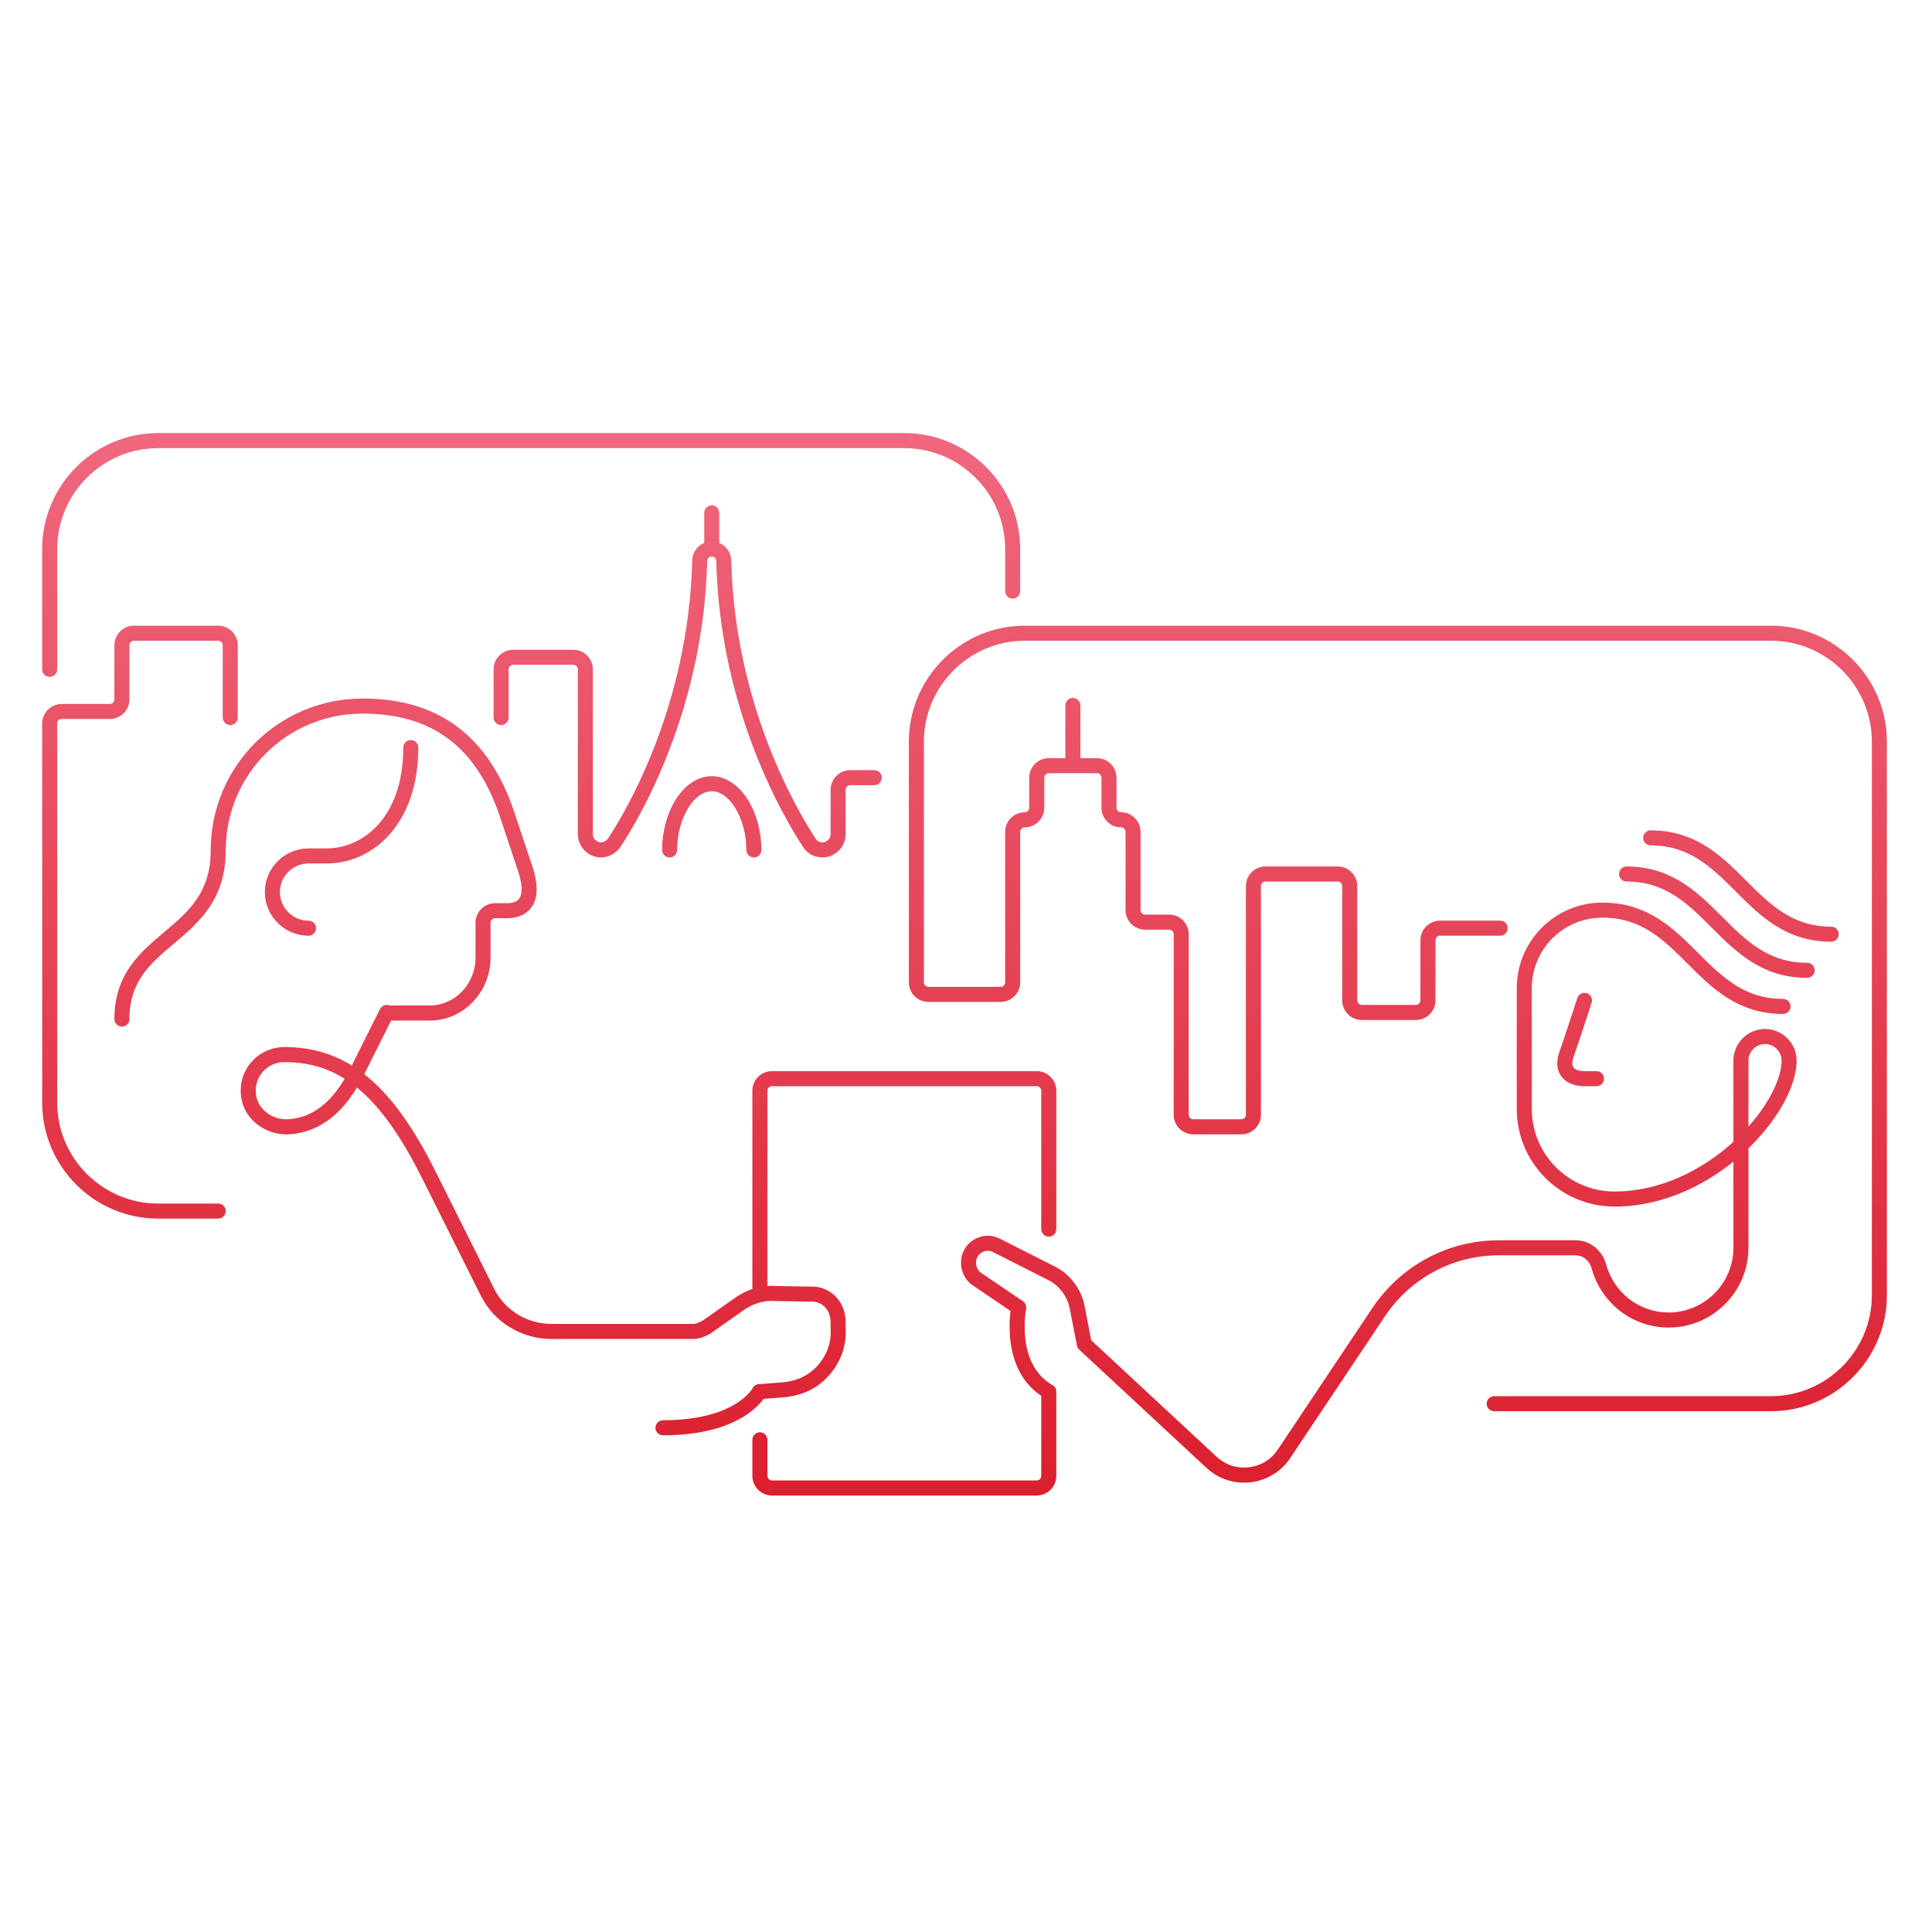<svg width="321" height="320" viewBox="0 0 321 320" fill="none" xmlns="http://www.w3.org/2000/svg">
<path d="M264.444 166.585C264.657 165.928 264.297 165.223 263.64 165.011C262.983 164.798 262.278 165.158 262.066 165.815L264.444 166.585ZM260.255 175.2L259.08 174.773C259.076 174.783 259.073 174.794 259.069 174.805L260.255 175.2ZM265.255 180.45C265.945 180.45 266.505 179.89 266.505 179.2C266.505 178.51 265.945 177.95 265.255 177.95V180.45ZM65.373 168.759C65.682 168.141 65.431 167.391 64.814 167.082C64.196 166.773 63.446 167.023 63.137 167.641L65.373 168.759ZM59.255 178.2L60.369 178.767L60.373 178.759L59.255 178.2ZM47.955 187.2L48.028 188.448L48.035 188.447L47.955 187.2ZM41.255 181.5L42.504 181.463C42.504 181.452 42.504 181.44 42.503 181.429L41.255 181.5ZM71.255 195.2L70.137 195.759L71.255 195.2ZM80.955 214.6L82.078 214.052L82.073 214.041L80.955 214.6ZM117.355 220.5L117.975 221.585C118.009 221.566 118.042 221.545 118.074 221.522L117.355 220.5ZM122.755 216.7L123.474 217.722C123.478 217.719 123.483 217.716 123.487 217.713L122.755 216.7ZM128.955 214.9L128.842 216.145C128.873 216.148 128.904 216.149 128.935 216.15L128.955 214.9ZM135.255 215L135.368 213.755C135.337 213.752 135.306 213.751 135.275 213.75L135.255 215ZM139.255 220.5H138.005C138.005 220.528 138.006 220.555 138.008 220.583L139.255 220.5ZM135.855 228.6L135.055 227.64C135.047 227.646 135.039 227.653 135.032 227.659L135.855 228.6ZM130.155 230.9L130.248 232.146C130.257 232.146 130.265 232.145 130.273 232.144L130.155 230.9ZM126.155 231.2L126.061 229.953C125.623 229.986 125.234 230.247 125.037 230.641L126.155 231.2ZM110.155 235.95C109.465 235.95 108.905 236.51 108.905 237.2C108.905 237.89 109.465 238.45 110.155 238.45V235.95ZM7.005 111.2C7.005 111.89 7.565 112.45 8.255 112.45C8.945 112.45 9.505 111.89 9.505 111.2H7.005ZM167.005 98.2C167.005 98.89 167.565 99.45 168.255 99.45C168.945 99.45 169.505 98.89 169.505 98.2H167.005ZM124.005 141.2C124.005 141.89 124.565 142.45 125.255 142.45C125.945 142.45 126.505 141.89 126.505 141.2H124.005ZM110.005 141.2C110.005 141.89 110.565 142.45 111.255 142.45C111.945 142.45 112.505 141.89 112.505 141.2H110.005ZM119.505 85.2C119.505 84.51 118.945 83.95 118.255 83.95C117.565 83.95 117.005 84.51 117.005 85.2H119.505ZM145.255 130.45C145.945 130.45 146.505 129.89 146.505 129.2C146.505 128.51 145.945 127.95 145.255 127.95V130.45ZM134.455 140L135.515 139.337C135.511 139.331 135.506 139.324 135.502 139.317L134.455 140ZM120.255 93.2H119.005C119.005 93.21 119.005 93.22 119.005 93.231L120.255 93.2ZM116.255 93.2L117.505 93.231C117.505 93.22 117.505 93.21 117.505 93.2H116.255ZM102.055 140L103.072 140.727C103.08 140.716 103.087 140.705 103.095 140.693L102.055 140ZM82.005 119.2C82.005 119.89 82.564 120.45 83.255 120.45C83.945 120.45 84.505 119.89 84.505 119.2H82.005ZM36.255 202.45C36.945 202.45 37.505 201.89 37.505 201.2C37.505 200.51 36.945 199.95 36.255 199.95V202.45ZM37.005 119.2C37.005 119.89 37.565 120.45 38.255 120.45C38.945 120.45 39.505 119.89 39.505 119.2H37.005ZM248.255 231.95C247.565 231.95 247.005 232.51 247.005 233.2C247.005 233.89 247.565 234.45 248.255 234.45V231.95ZM177.005 127.2C177.005 127.89 177.565 128.45 178.255 128.45C178.945 128.45 179.505 127.89 179.505 127.2H177.005ZM179.505 117.2C179.505 116.51 178.945 115.95 178.255 115.95C177.565 115.95 177.005 116.51 177.005 117.2H179.505ZM249.255 155.45C249.945 155.45 250.505 154.89 250.505 154.2C250.505 153.51 249.945 152.95 249.255 152.95V155.45ZM64.255 167.05C63.565 167.05 63.005 167.61 63.005 168.3C63.005 168.99 63.565 169.55 64.255 169.55V167.05ZM87.255 144.3L88.441 143.905L87.255 144.3ZM84.255 135.3L85.441 134.905L85.44 134.902L84.255 135.3ZM19.005 169.3C19.005 169.99 19.564 170.55 20.255 170.55C20.945 170.55 21.505 169.99 21.505 169.3H19.005ZM51.255 155.45C51.945 155.45 52.505 154.89 52.505 154.2C52.505 153.51 51.945 152.95 51.255 152.95V155.45ZM69.505 124.2C69.505 123.51 68.945 122.95 68.255 122.95C67.564 122.95 67.005 123.51 67.005 124.2H69.505ZM288.005 207.2C288.005 207.89 288.565 208.45 289.255 208.45C289.945 208.45 290.505 207.89 290.505 207.2H288.005ZM296.255 168.45C296.945 168.45 297.505 167.89 297.505 167.2C297.505 166.51 296.945 165.95 296.255 165.95V168.45ZM270.255 143.95C269.565 143.95 269.005 144.51 269.005 145.2C269.005 145.89 269.565 146.45 270.255 146.45V143.95ZM300.255 162.45C300.945 162.45 301.505 161.89 301.505 161.2C301.505 160.51 300.945 159.95 300.255 159.95V162.45ZM274.255 137.95C273.565 137.95 273.005 138.51 273.005 139.2C273.005 139.89 273.565 140.45 274.255 140.45V137.95ZM304.255 156.45C304.945 156.45 305.505 155.89 305.505 155.2C305.505 154.51 304.945 153.95 304.255 153.95V156.45ZM174.255 231.2H175.505C175.505 230.751 175.265 230.337 174.875 230.115L174.255 231.2ZM127.505 239.2C127.505 238.51 126.945 237.95 126.255 237.95C125.565 237.95 125.005 238.51 125.005 239.2H127.505ZM125.005 214.2C125.005 214.89 125.565 215.45 126.255 215.45C126.945 215.45 127.505 214.89 127.505 214.2H125.005ZM173.005 204.2C173.005 204.89 173.565 205.45 174.255 205.45C174.945 205.45 175.505 204.89 175.505 204.2H173.005ZM169.255 217.2L170.481 217.445C170.579 216.951 170.372 216.447 169.955 216.165L169.255 217.2ZM162.455 212.6L163.155 211.565C163.14 211.555 163.125 211.545 163.11 211.535L162.455 212.6ZM161.055 208.8L159.863 208.424C159.859 208.434 159.856 208.446 159.853 208.457L161.055 208.8ZM165.555 206.9L164.97 208.005C164.977 208.008 164.984 208.012 164.991 208.016L165.555 206.9ZM174.655 211.5L174.091 212.616L174.096 212.618L174.655 211.5ZM178.955 217.1L180.182 216.862C180.181 216.857 180.18 216.851 180.179 216.845L178.955 217.1ZM180.155 223.3L178.928 223.537C178.978 223.798 179.11 224.035 179.304 224.216L180.155 223.3ZM201.255 242.9L202.113 241.991L202.106 241.984L201.255 242.9ZM213.355 241.5L212.315 240.806L212.311 240.812L213.355 241.5ZM229.055 218L228.017 217.303L228.016 217.306L229.055 218ZM265.655 210.4L266.86 210.069L266.859 210.065L265.655 210.4ZM290.505 207.3C290.505 206.61 289.945 206.05 289.255 206.05C288.565 206.05 288.005 206.61 288.005 207.3H290.505ZM263.255 166.2C262.066 165.815 262.066 165.815 262.066 165.815C262.066 165.815 262.066 165.815 262.065 165.815C262.065 165.816 262.065 165.816 262.065 165.816C262.065 165.817 262.065 165.818 262.064 165.82C262.063 165.823 262.061 165.828 262.059 165.835C262.055 165.847 262.049 165.867 262.041 165.892C262.025 165.942 262.001 166.016 261.97 166.111C261.908 166.301 261.819 166.574 261.71 166.91C261.492 167.581 261.192 168.498 260.868 169.484C260.216 171.464 259.472 173.695 259.08 174.773L261.43 175.627C261.838 174.505 262.594 172.235 263.242 170.266C263.568 169.277 263.868 168.357 264.087 167.684C264.197 167.347 264.286 167.073 264.348 166.882C264.379 166.787 264.403 166.713 264.419 166.662C264.427 166.637 264.434 166.618 264.438 166.605C264.44 166.598 264.441 166.593 264.443 166.59C264.443 166.588 264.443 166.587 264.444 166.586C264.444 166.586 264.444 166.585 264.444 166.585C264.444 166.585 264.444 166.585 264.444 166.585C264.444 166.585 264.444 166.585 263.255 166.2ZM259.069 174.805C258.473 176.593 258.681 178.144 259.746 179.209C260.709 180.172 262.107 180.45 263.255 180.45V177.95C262.403 177.95 261.8 177.728 261.514 177.441C261.329 177.256 261.037 176.807 261.441 175.595L259.069 174.805ZM263.255 180.45H265.255V177.95H263.255V180.45ZM63.137 167.641L58.137 177.641L60.373 178.759L65.373 168.759L63.137 167.641ZM58.141 177.633C55.354 183.111 51.971 185.691 47.875 185.952L48.035 188.447C53.338 188.109 57.356 184.689 60.369 178.767L58.141 177.633ZM47.882 185.952C45.064 186.118 42.58 184.043 42.504 181.463L40.005 181.537C40.13 185.757 44.046 188.682 48.028 188.448L47.882 185.952ZM42.503 181.429C42.346 178.674 44.544 176.45 47.255 176.45V173.95C43.165 173.95 39.764 177.326 40.007 181.571L42.503 181.429ZM47.255 176.45C51.968 176.45 55.932 177.851 59.577 180.908C63.262 183.999 66.67 188.825 70.137 195.759L72.373 194.641C68.84 187.575 65.248 182.401 61.183 178.992C57.078 175.549 52.542 173.95 47.255 173.95V176.45ZM70.137 195.759L79.837 215.159L82.073 214.041L72.373 194.641L70.137 195.759ZM79.831 215.148C82.05 219.695 86.697 222.45 91.655 222.45V219.95C87.613 219.95 83.86 217.705 82.078 214.052L79.831 215.148ZM91.655 222.45H115.055V219.95H91.655V222.45ZM115.055 222.45C116.154 222.45 117.172 222.044 117.975 221.585L116.735 219.415C116.137 219.756 115.556 219.95 115.055 219.95V222.45ZM118.074 221.522L123.474 217.722L122.036 215.678L116.636 219.478L118.074 221.522ZM123.487 217.713C125.075 216.566 126.98 215.976 128.842 216.145L129.068 213.655C126.53 213.424 124.035 214.233 122.023 215.687L123.487 217.713ZM128.935 216.15L135.235 216.25L135.275 213.75L128.975 213.65L128.935 216.15ZM135.142 216.245C136.672 216.384 138.005 217.62 138.005 219.7H140.505C140.505 216.38 138.238 214.016 135.368 213.755L135.142 216.245ZM138.005 219.7V220.5H140.505V219.7H138.005ZM138.008 220.583C138.097 221.918 137.917 223.216 137.406 224.408L139.704 225.392C140.393 223.784 140.613 222.082 140.502 220.417L138.008 220.583ZM137.406 224.408C136.872 225.653 136.082 226.783 135.055 227.64L136.655 229.56C138.028 228.417 139.038 226.947 139.704 225.392L137.406 224.408ZM135.032 227.659C133.673 228.848 131.941 229.474 130.036 229.656L130.273 232.144C132.569 231.926 134.837 231.152 136.678 229.541L135.032 227.659ZM130.061 229.653L126.061 229.953L126.248 232.446L130.248 232.146L130.061 229.653ZM126.155 231.2C125.037 230.641 125.037 230.64 125.038 230.639C125.038 230.639 125.038 230.638 125.039 230.637C125.039 230.636 125.04 230.635 125.04 230.634C125.041 230.633 125.042 230.631 125.042 230.63C125.044 230.628 125.044 230.627 125.044 230.628C125.043 230.629 125.04 230.635 125.033 230.647C125.02 230.669 124.994 230.713 124.955 230.773C124.876 230.894 124.74 231.084 124.536 231.322C124.128 231.796 123.439 232.463 122.362 233.143C120.217 234.498 116.456 235.95 110.155 235.95V238.45C116.853 238.45 121.093 236.902 123.697 235.257C124.995 234.437 125.87 233.604 126.43 232.953C126.71 232.628 126.911 232.35 127.046 232.143C127.114 232.039 127.166 231.953 127.203 231.888C127.222 231.856 127.236 231.828 127.248 231.807C127.254 231.796 127.259 231.787 127.263 231.779C127.265 231.775 127.267 231.771 127.269 231.768C127.269 231.766 127.27 231.764 127.271 231.763C127.271 231.762 127.272 231.761 127.272 231.761C127.272 231.76 127.273 231.759 126.155 231.2ZM9.505 111.2V91.2H7.005V111.2H9.505ZM9.505 91.2C9.505 81.99 17.045 74.45 26.255 74.45V71.95C15.665 71.95 7.005 80.61 7.005 91.2H9.505ZM26.255 74.45H150.255V71.95H26.255V74.45ZM150.255 74.45C159.465 74.45 167.005 81.99 167.005 91.2H169.505C169.505 80.61 160.845 71.95 150.255 71.95V74.45ZM167.005 91.2V98.2H169.505V91.2H167.005ZM126.505 141.2C126.505 138.14 125.677 135.158 124.28 132.904C122.901 130.678 120.813 128.95 118.255 128.95V131.45C119.596 131.45 121.009 132.372 122.155 134.221C123.283 136.042 124.005 138.56 124.005 141.2H126.505ZM118.255 128.95C115.696 128.95 113.609 130.678 112.23 132.904C110.833 135.158 110.005 138.14 110.005 141.2H112.505C112.505 138.56 113.227 136.042 114.355 134.221C115.501 132.372 116.913 131.45 118.255 131.45V128.95ZM119.505 91.2V85.2H117.005V91.2H119.505ZM145.255 127.95H141.255V130.45H145.255V127.95ZM141.255 127.95C139.465 127.95 138.005 129.41 138.005 131.2H140.505C140.505 130.79 140.845 130.45 141.255 130.45V127.95ZM138.005 131.2V138.6H140.505V131.2H138.005ZM138.005 138.6C138.005 139.31 137.365 139.95 136.655 139.95V142.45C138.745 142.45 140.505 140.69 140.505 138.6H138.005ZM136.655 139.95C136.155 139.95 135.77 139.746 135.515 139.337L133.395 140.662C134.139 141.854 135.355 142.45 136.655 142.45V139.95ZM135.502 139.317C132.559 134.805 122.096 117.337 121.505 93.169L119.005 93.231C119.613 118.063 130.351 135.995 133.408 140.683L135.502 139.317ZM121.505 93.2C121.505 91.41 120.045 89.95 118.255 89.95V92.45C118.665 92.45 119.005 92.79 119.005 93.2H121.505ZM118.255 89.95C116.465 89.95 115.005 91.41 115.005 93.2H117.505C117.505 92.79 117.845 92.45 118.255 92.45V89.95ZM115.005 93.169C114.413 117.339 103.948 134.907 101.015 139.307L103.095 140.693C106.162 136.093 116.896 118.06 117.505 93.231L115.005 93.169ZM101.038 139.273C100.727 139.709 100.279 139.95 99.855 139.95V142.45C101.231 142.45 102.383 141.691 103.072 140.727L101.038 139.273ZM99.855 139.95C99.145 139.95 98.505 139.31 98.505 138.6H96.005C96.005 140.69 97.764 142.45 99.855 142.45V139.95ZM98.505 138.6V111.2H96.005V138.6H98.505ZM98.505 111.2C98.505 109.41 97.045 107.95 95.255 107.95V110.45C95.665 110.45 96.005 110.79 96.005 111.2H98.505ZM95.255 107.95H85.255V110.45H95.255V107.95ZM85.255 107.95C83.465 107.95 82.005 109.41 82.005 111.2H84.505C84.505 110.79 84.845 110.45 85.255 110.45V107.95ZM82.005 111.2V119.2H84.505V111.2H82.005ZM36.255 199.95H26.255V202.45H36.255V199.95ZM26.255 199.95C17.045 199.95 9.505 192.41 9.505 183.2H7.005C7.005 193.79 15.665 202.45 26.255 202.45V199.95ZM9.505 183.2V120.2H7.005V183.2H9.505ZM9.505 120.2C9.505 119.79 9.845 119.45 10.255 119.45V116.95C8.465 116.95 7.005 118.41 7.005 120.2H9.505ZM10.255 119.45H18.255V116.95H10.255V119.45ZM18.255 119.45C20.045 119.45 21.505 117.99 21.505 116.2H19.005C19.005 116.61 18.665 116.95 18.255 116.95V119.45ZM21.505 116.2V107.2H19.005V116.2H21.505ZM21.505 107.2C21.505 106.79 21.845 106.45 22.255 106.45V103.95C20.465 103.95 19.005 105.41 19.005 107.2H21.505ZM22.255 106.45H36.255V103.95H22.255V106.45ZM36.255 106.45C36.664 106.45 37.005 106.79 37.005 107.2H39.505C39.505 105.41 38.045 103.95 36.255 103.95V106.45ZM37.005 107.2V119.2H39.505V107.2H37.005ZM248.255 234.45H294.255V231.95H248.255V234.45ZM294.255 234.45C304.845 234.45 313.505 225.79 313.505 215.2H311.005C311.005 224.41 303.465 231.95 294.255 231.95V234.45ZM179.505 127.2V117.2H177.005V127.2H179.505ZM249.255 152.95H239.255V155.45H249.255V152.95ZM239.255 152.95C237.465 152.95 236.005 154.41 236.005 156.2H238.505C238.505 155.79 238.845 155.45 239.255 155.45V152.95ZM236.005 156.2V166.2H238.505V156.2H236.005ZM236.005 166.2C236.005 166.61 235.665 166.95 235.255 166.95V169.45C237.045 169.45 238.505 167.99 238.505 166.2H236.005ZM235.255 166.95H226.255V169.45H235.255V166.95ZM226.255 166.95C225.845 166.95 225.505 166.61 225.505 166.2H223.005C223.005 167.99 224.465 169.45 226.255 169.45V166.95ZM225.505 166.2V147.2H223.005V166.2H225.505ZM225.505 147.2C225.505 145.41 224.045 143.95 222.255 143.95V146.45C222.665 146.45 223.005 146.79 223.005 147.2H225.505ZM222.255 143.95H210.255V146.45H222.255V143.95ZM210.255 143.95C208.465 143.95 207.005 145.41 207.005 147.2H209.505C209.505 146.79 209.845 146.45 210.255 146.45V143.95ZM207.005 147.2V185.2H209.505V147.2H207.005ZM207.005 185.2C207.005 185.61 206.665 185.95 206.255 185.95V188.45C208.045 188.45 209.505 186.99 209.505 185.2H207.005ZM206.255 185.95H198.255V188.45H206.255V185.95ZM198.255 185.95C197.845 185.95 197.505 185.61 197.505 185.2H195.005C195.005 186.99 196.465 188.45 198.255 188.45V185.95ZM197.505 185.2V155.2H195.005V185.2H197.505ZM197.505 155.2C197.505 153.41 196.045 151.95 194.255 151.95V154.45C194.665 154.45 195.005 154.79 195.005 155.2H197.505ZM194.255 151.95H190.255V154.45H194.255V151.95ZM190.255 151.95C189.845 151.95 189.505 151.61 189.505 151.2H187.005C187.005 152.99 188.465 154.45 190.255 154.45V151.95ZM189.505 151.2V138.2H187.005V151.2H189.505ZM189.505 138.2C189.505 136.41 188.045 134.95 186.255 134.95V137.45C186.665 137.45 187.005 137.79 187.005 138.2H189.505ZM186.255 134.95C185.845 134.95 185.505 134.61 185.505 134.2H183.005C183.005 135.99 184.465 137.45 186.255 137.45V134.95ZM185.505 134.2V129.2H183.005V134.2H185.505ZM185.505 129.2C185.505 127.41 184.045 125.95 182.255 125.95V128.45C182.665 128.45 183.005 128.79 183.005 129.2H185.505ZM182.255 125.95H174.255V128.45H182.255V125.95ZM174.255 125.95C172.465 125.95 171.005 127.41 171.005 129.2H173.505C173.505 128.79 173.845 128.45 174.255 128.45V125.95ZM171.005 129.2V134.2H173.505V129.2H171.005ZM171.005 134.2C171.005 134.61 170.665 134.95 170.255 134.95V137.45C172.045 137.45 173.505 135.99 173.505 134.2H171.005ZM170.255 134.95C168.465 134.95 167.005 136.41 167.005 138.2H169.505C169.505 137.79 169.845 137.45 170.255 137.45V134.95ZM167.005 138.2V163.2H169.505V138.2H167.005ZM167.005 163.2C167.005 163.61 166.665 163.95 166.255 163.95V166.45C168.045 166.45 169.505 164.99 169.505 163.2H167.005ZM166.255 163.95H154.255V166.45H166.255V163.95ZM154.255 163.95C153.845 163.95 153.505 163.61 153.505 163.2H151.005C151.005 164.99 152.465 166.45 154.255 166.45V163.95ZM153.505 163.2V123.2H151.005V163.2H153.505ZM153.505 123.2C153.505 113.99 161.045 106.45 170.255 106.45V103.95C159.665 103.95 151.005 112.61 151.005 123.2H153.505ZM170.255 106.45H294.255V103.95H170.255V106.45ZM294.255 106.45C303.465 106.45 311.005 113.99 311.005 123.2H313.505C313.505 112.61 304.845 103.95 294.255 103.95V106.45ZM64.255 169.55H71.355V167.05H64.255V169.55ZM71.355 169.55C77.099 169.55 81.505 164.736 81.505 159.1H79.005C79.005 163.464 75.611 167.05 71.355 167.05V169.55ZM81.505 159.1V153.3H79.005V159.1H81.505ZM81.505 153.3C81.505 152.89 81.845 152.55 82.255 152.55V150.05C80.465 150.05 79.005 151.51 79.005 153.3H81.505ZM82.255 152.55H84.255V150.05H82.255V152.55ZM84.255 152.55C85.388 152.55 87.147 152.277 88.255 150.8C89.377 149.304 89.486 147.039 88.441 143.905L86.069 144.695C87.024 147.561 86.633 148.796 86.255 149.3C85.862 149.823 85.121 150.05 84.255 150.05V152.55ZM88.441 143.905L85.441 134.905L83.069 135.695L86.069 144.695L88.441 143.905ZM85.44 134.902C83.332 128.63 80.208 123.889 75.965 120.723C71.716 117.553 66.462 116.05 60.255 116.05V118.55C66.048 118.55 70.744 119.947 74.47 122.727C78.202 125.511 81.078 129.77 83.07 135.698L85.44 134.902ZM60.255 116.05C46.264 116.05 35.005 127.31 35.005 141.3H37.505C37.505 128.69 47.645 118.55 60.255 118.55V116.05ZM35.005 141.3C35.005 144.801 34.079 147.309 32.717 149.338C31.328 151.406 29.462 153.021 27.449 154.72C23.474 158.074 19.005 161.663 19.005 169.3H21.505C21.505 162.937 25.036 160.026 29.061 156.63C31.048 154.954 33.181 153.131 34.793 150.731C36.431 148.291 37.505 145.298 37.505 141.3H35.005ZM51.255 152.95C48.645 152.95 46.505 150.81 46.505 148.2H44.005C44.005 152.19 47.264 155.45 51.255 155.45V152.95ZM46.505 148.2C46.505 145.59 48.645 143.45 51.255 143.45V140.95C47.264 140.95 44.005 144.21 44.005 148.2H46.505ZM51.255 143.45H54.255V140.95H51.255V143.45ZM54.255 143.45C62.097 143.45 69.505 136.728 69.505 124.2H67.005C67.005 135.672 60.413 140.95 54.255 140.95V143.45ZM266.255 149.95C258.365 149.95 252.005 156.31 252.005 164.2H254.505C254.505 157.69 259.745 152.45 266.255 152.45V149.95ZM252.005 164.2V184.2H254.505V164.2H252.005ZM252.005 184.2C252.005 193.19 259.265 200.45 268.255 200.45V197.95C260.645 197.95 254.505 191.81 254.505 184.2H252.005ZM268.255 200.45C276.645 200.45 284.181 196.524 289.594 191.627C292.305 189.173 294.515 186.449 296.055 183.796C297.582 181.164 298.505 178.505 298.505 176.2H296.005C296.005 177.895 295.303 180.11 293.892 182.541C292.495 184.951 290.455 187.476 287.916 189.773C282.829 194.376 275.865 197.95 268.255 197.95V200.45ZM298.505 176.2C298.505 173.31 296.145 170.95 293.255 170.95V173.45C294.765 173.45 296.005 174.69 296.005 176.2H298.505ZM293.255 170.95C290.365 170.95 288.005 173.31 288.005 176.2H290.505C290.505 174.69 291.745 173.45 293.255 173.45V170.95ZM288.005 176.2V207.2H290.505V176.2H288.005ZM266.255 152.45C272.68 152.45 276.344 156.057 280.371 160.084L282.139 158.316C278.166 154.343 273.829 149.95 266.255 149.95V152.45ZM280.371 160.084C284.344 164.057 288.68 168.45 296.255 168.45V165.95C289.829 165.95 286.166 162.343 282.139 158.316L280.371 160.084ZM270.255 146.45C276.68 146.45 280.344 150.057 284.371 154.084L286.139 152.316C282.166 148.343 277.829 143.95 270.255 143.95V146.45ZM284.371 154.084C288.344 158.057 292.68 162.45 300.255 162.45V159.95C293.829 159.95 290.166 156.343 286.139 152.316L284.371 154.084ZM274.255 140.45C280.68 140.45 284.344 144.057 288.371 148.084L290.139 146.316C286.166 142.343 281.829 137.95 274.255 137.95V140.45ZM288.371 148.084C292.344 152.057 296.68 156.45 304.255 156.45V153.95C297.829 153.95 294.166 150.343 290.139 146.316L288.371 148.084ZM173.005 231.2V245.2H175.505V231.2H173.005ZM173.005 245.2C173.005 245.61 172.665 245.95 172.255 245.95V248.45C174.045 248.45 175.505 246.99 175.505 245.2H173.005ZM172.255 245.95H128.255V248.45H172.255V245.95ZM128.255 245.95C127.845 245.95 127.505 245.61 127.505 245.2H125.005C125.005 246.99 126.465 248.45 128.255 248.45V245.95ZM127.505 245.2V239.2H125.005V245.2H127.505ZM127.505 214.2V181.2H125.005V214.2H127.505ZM127.505 181.2C127.505 180.79 127.845 180.45 128.255 180.45V177.95C126.465 177.95 125.005 179.41 125.005 181.2H127.505ZM128.255 180.45H172.255V177.95H128.255V180.45ZM172.255 180.45C172.665 180.45 173.005 180.79 173.005 181.2H175.505C175.505 179.41 174.045 177.95 172.255 177.95V180.45ZM173.005 181.2V204.2H175.505V181.2H173.005ZM174.875 230.115C171.862 228.393 170.722 225.357 170.37 222.545C170.196 221.151 170.224 219.864 170.298 218.922C170.335 218.453 170.382 218.075 170.42 217.818C170.438 217.689 170.454 217.591 170.466 217.528C170.471 217.496 170.475 217.473 170.478 217.459C170.479 217.452 170.48 217.447 170.481 217.445C170.481 217.444 170.481 217.443 170.481 217.443C170.481 217.443 170.481 217.443 170.481 217.444C170.481 217.444 170.481 217.444 170.481 217.444C170.481 217.445 170.481 217.445 169.255 217.2C168.029 216.955 168.029 216.955 168.029 216.956C168.029 216.956 168.029 216.957 168.029 216.957C168.029 216.958 168.028 216.959 168.028 216.96C168.028 216.963 168.027 216.966 168.026 216.969C168.025 216.977 168.023 216.986 168.021 216.998C168.016 217.023 168.01 217.056 168.003 217.099C167.988 217.183 167.968 217.304 167.946 217.457C167.901 217.762 167.847 218.196 167.806 218.728C167.723 219.786 167.689 221.249 167.89 222.855C168.288 226.043 169.648 230.007 173.635 232.285L174.875 230.115ZM169.955 216.165L163.155 211.565L161.755 213.635L168.555 218.235L169.955 216.165ZM163.11 211.535C162.343 211.064 161.992 210.07 162.257 209.143L159.853 208.457C159.318 210.329 159.967 212.536 161.8 213.665L163.11 211.535ZM162.247 209.176C162.617 208.004 163.975 207.478 164.97 208.005L166.14 205.795C163.734 204.522 160.693 205.796 159.863 208.424L162.247 209.176ZM164.991 208.016L174.091 212.616L175.219 210.384L166.119 205.784L164.991 208.016ZM174.096 212.618C175.95 213.545 177.308 215.325 177.731 217.355L180.179 216.845C179.602 214.075 177.76 211.655 175.214 210.382L174.096 212.618ZM177.728 217.337L178.928 223.537L181.382 223.062L180.182 216.862L177.728 217.337ZM179.304 224.216L200.404 243.816L202.106 241.984L181.006 222.384L179.304 224.216ZM200.397 243.809C204.563 247.744 211.273 246.934 214.399 242.187L212.311 240.812C210.037 244.266 205.146 244.856 202.113 241.991L200.397 243.809ZM214.394 242.194L230.094 218.694L228.016 217.306L212.316 240.806L214.394 242.194ZM230.093 218.697C234.363 212.338 241.376 208.55 249.055 208.55V206.05C240.533 206.05 232.747 210.262 228.017 217.303L230.093 218.697ZM261.755 208.55C263.024 208.55 264.081 209.406 264.451 210.734L266.859 210.065C266.228 207.794 264.286 206.05 261.755 206.05V208.55ZM264.449 210.731C265.991 216.346 271.064 220.55 277.255 220.55V218.05C272.246 218.05 268.119 214.654 266.86 210.069L264.449 210.731ZM277.255 220.55C284.545 220.55 290.505 214.59 290.505 207.3H288.005C288.005 213.21 283.165 218.05 277.255 218.05V220.55ZM313.505 215.2V123.2H311.005V215.2H313.505ZM249.055 208.55H261.755V206.05H249.055V208.55Z" fill="url(#paint0_linear_4_276)"/>
<defs>
<linearGradient id="paint0_linear_4_276" x1="160.255" y1="73.2" x2="160.255" y2="247.2" gradientUnits="userSpaceOnUse">
<stop stop-color="#F0677E"/>
<stop offset="1" stop-color="#DB1F2E"/>
</linearGradient>
</defs>
</svg>
